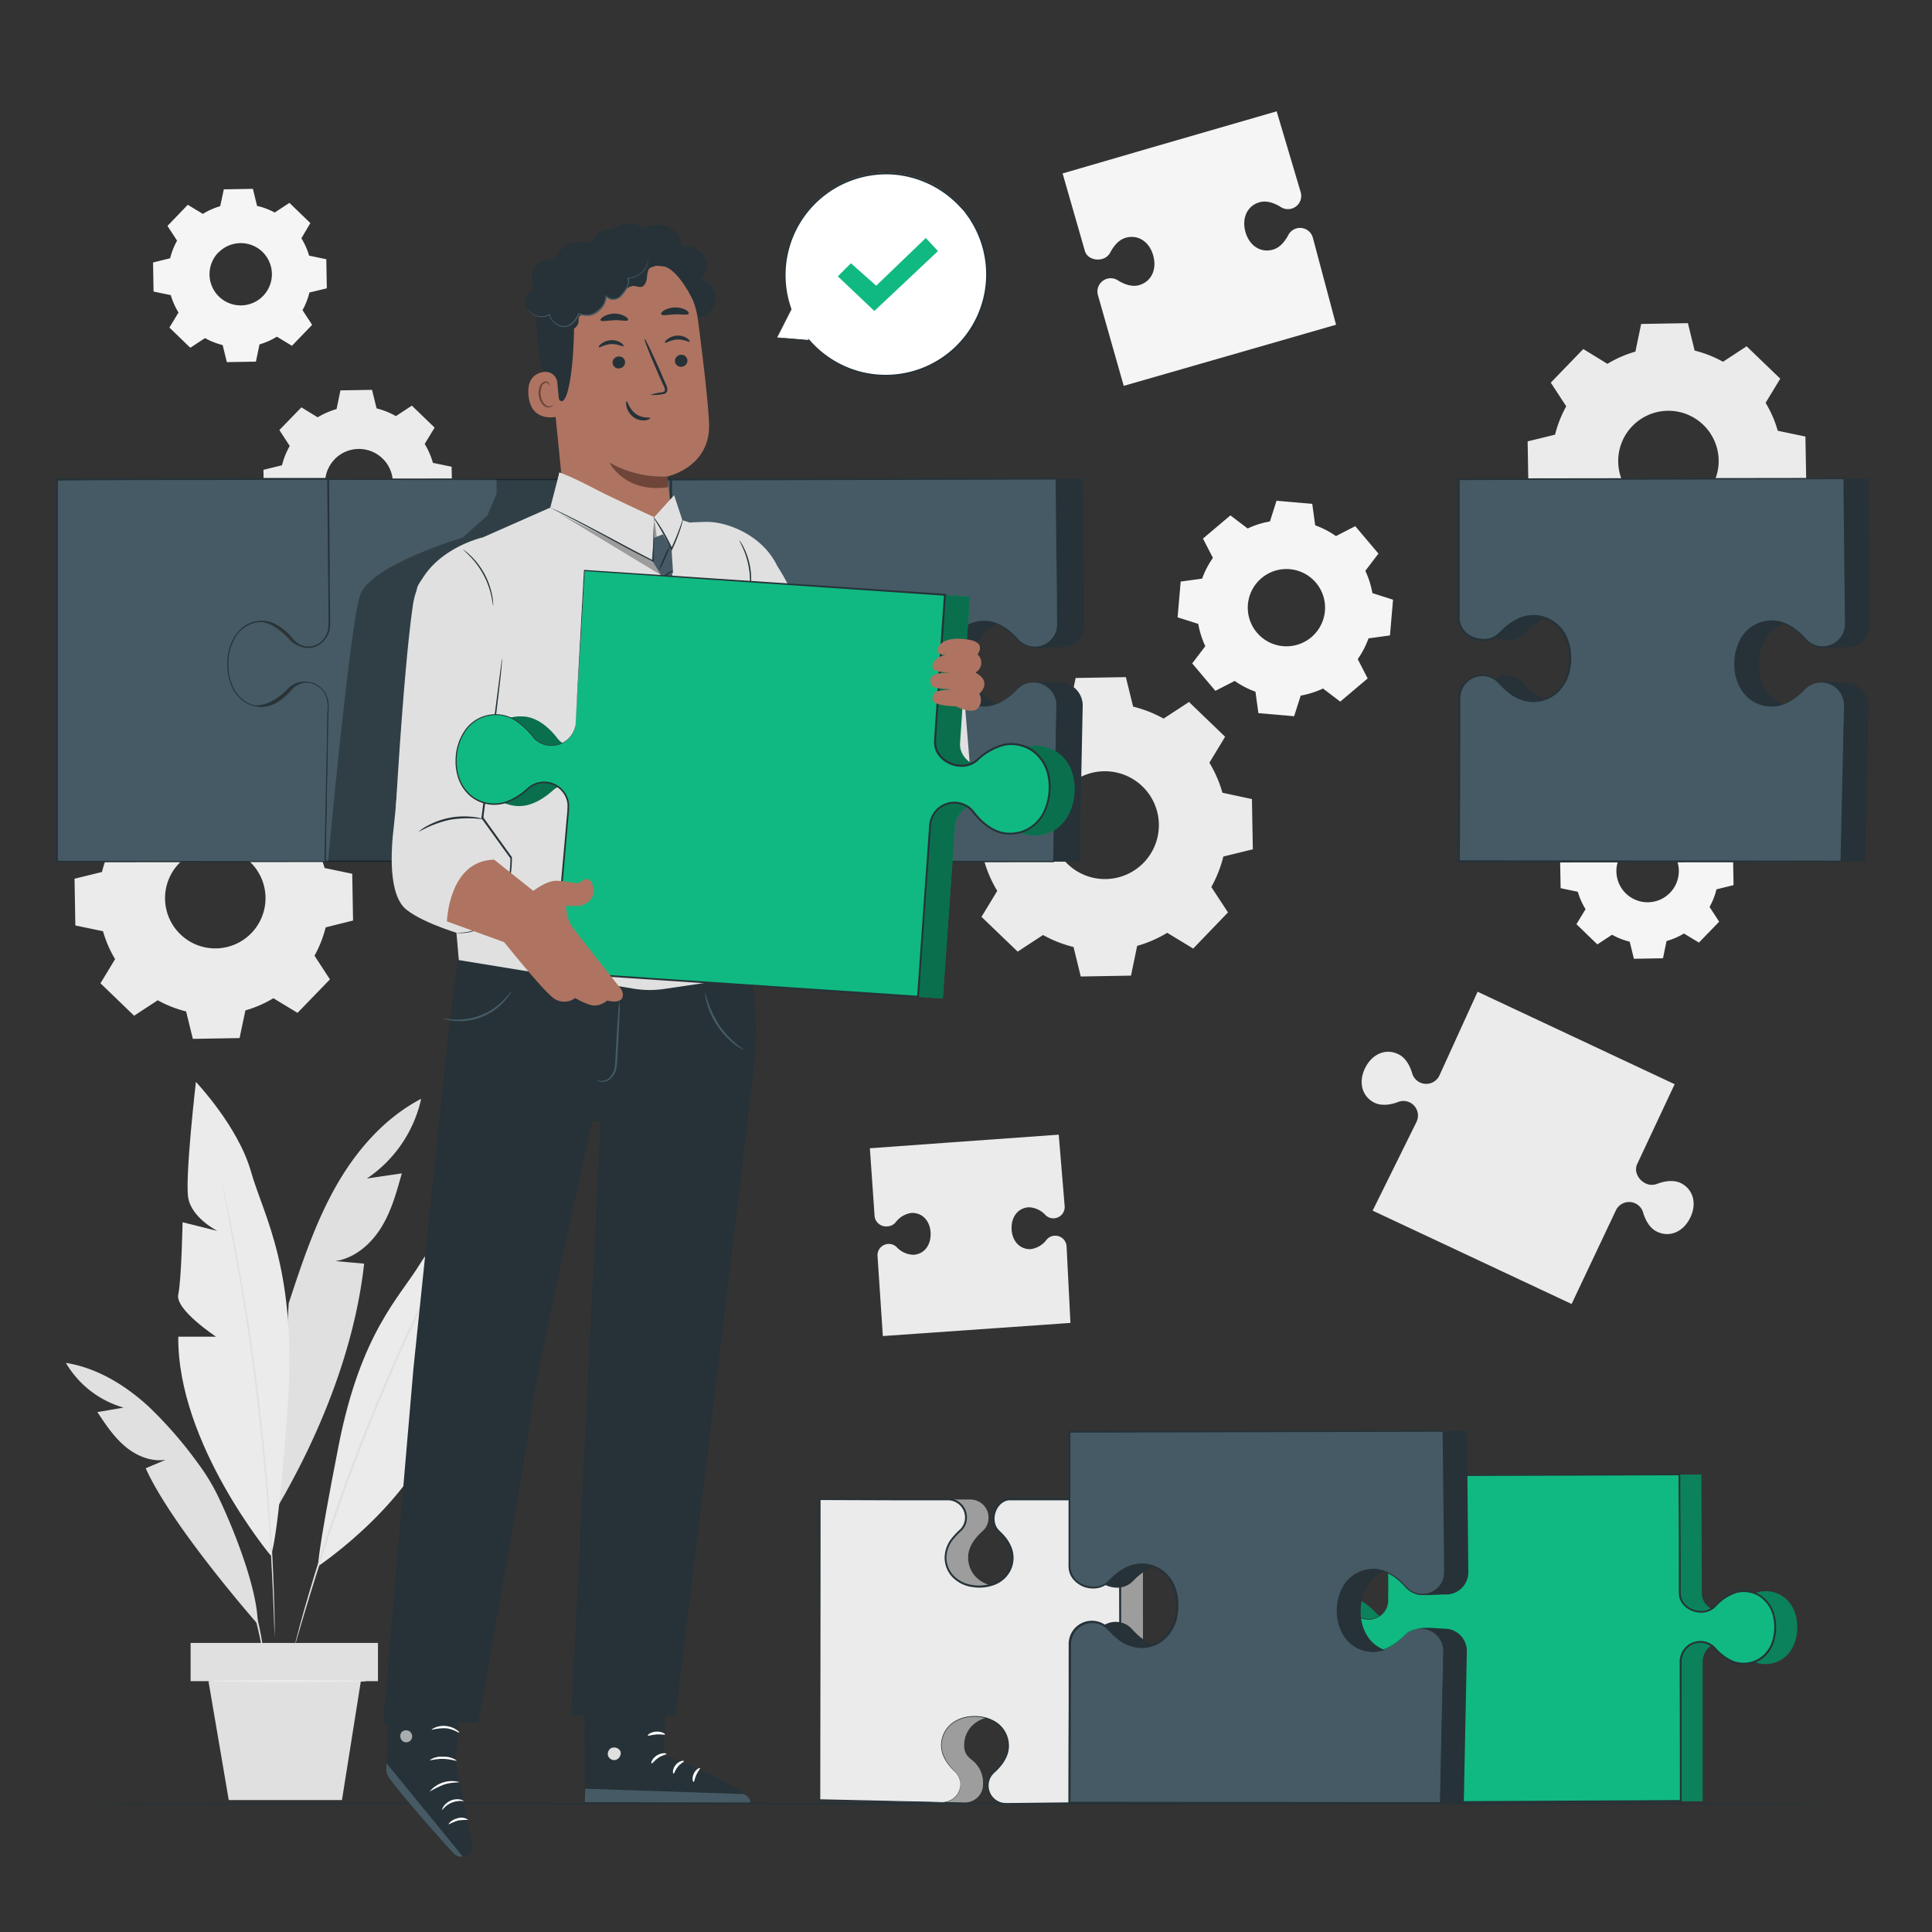 <svg xmlns="http://www.w3.org/2000/svg" viewBox="0 0 500 500"><rect x="0" y="0" width="500" height="500" fill="#333333" stroke="none"/><g id="freepik--background-complete--inject-4"><path d="M372.49,278.4a3.78,3.78,0,0,1-7-.56c-.46-1.58-1.48-4-3.58-5-3.24-1.6-6.79-.12-8.61,3.55s-.82,7.4,2.42,9c2.09,1,4.63.38,6.16-.22a3.77,3.77,0,0,1,4.7,5.2l-11.34,22.94,51.49,24.16,11.49-24.29a3.78,3.78,0,0,1,7,.56c.46,1.58,1.48,4,3.58,5,3.24,1.6,6.79.12,8.61-3.56s.82-7.39-2.42-9c-2.09-1-4.63-.38-6.16.21a3.71,3.71,0,0,1-3-.15c-1.86-.92-3-3.12-2.12-5l9.69-20.65-51-23.93Z" style="fill:#ebebeb"></path><path d="M297.45,38.35,275,44.89l5.75,20c.49,1.83,2.62,2.63,4.45,2.14a3.36,3.36,0,0,0,2.13-1.68c.7-1.33,2-3.29,4.1-3.84,3.18-.85,6.09,1.1,7.05,4.71s-.58,6.75-3.77,7.6c-2.05.54-4.2-.49-5.46-1.3a3.39,3.39,0,0,0-2.69-.39,3.43,3.43,0,0,0-2.43,4.2l6.69,23.53,33.12-9.53,19.44-5.6,2.39-.69-6-22.51a3.43,3.43,0,0,0-4.2-2.43,3.39,3.39,0,0,0-2.13,1.68c-.7,1.33-2,3.3-4.1,3.85-3.18.85-6.09-1.11-7.05-4.71s.58-6.75,3.77-7.6c2.05-.55,4.2.49,5.46,1.29a3.39,3.39,0,0,0,2.69.4,3.43,3.43,0,0,0,2.43-4.2l-6.24-21-32.92,9.53" style="fill:#f5f5f5"></path><path d="M245,295.73l-19.88,1.44,1.23,17.63a3,3,0,0,0,3.32,2.58,2.87,2.87,0,0,0,2.08-1,6.23,6.23,0,0,1,4.09-2.47c2.8-.14,4.87,2,5,5.18s-1.68,5.51-4.48,5.65a6.21,6.21,0,0,1-4.32-2,2.88,2.88,0,0,0-2.17-.81,2.92,2.92,0,0,0-2.77,3.06l1.38,20.78,29.27-2.05,17.16-1.2,2.12-.15-1-19.79a2.93,2.93,0,0,0-3.07-2.78,2.87,2.87,0,0,0-2.07,1,6.22,6.22,0,0,1-4.09,2.47c-2.8.14-4.87-2-5-5.18s1.68-5.51,4.48-5.65a6.17,6.17,0,0,1,4.32,2.05,2.84,2.84,0,0,0,2.17.8,2.92,2.92,0,0,0,2.77-3.06L274,293.65,245,295.73" style="fill:#ebebeb"></path><path d="M109,284.37c-9.58,5-16.94,13.52-22.22,22.93s-8.69,19.75-12.07,30l-3,52.89c11.15-19,20.11-41.28,22.53-63.16l-7.43-.66c5-.76,9.16-4.37,11.82-8.64s4-9.21,5.36-14.06L94.94,305A33.56,33.56,0,0,0,109,284.37Z" style="fill:#e0e0e0"></path><path d="M70.07,402.58s-24.21-29-23.93-56.64h9.78s-10.63-7-9.79-10.9,1.12-18.72,1.12-18.72l9,2.24s-6.71-3.36-7.55-8.66,2-29.9,2-29.9,10.9,11.45,14.25,23.19S77,328.62,74.43,364.38,70.07,402.58,70.07,402.58Z" style="fill:#ebebeb"></path><path d="M82.34,405.32s26.23-17.47,32.06-39.78l-7.86-2.14s10.07-3.29,10.25-6.62S120,341.49,120,341.49l-7.68-.16s6.13-1.23,8-5.32,5-24.46,5-24.46S114,318.37,108.7,327.08s-15.33,17.78-21.08,47.1S82.34,405.32,82.34,405.32Z" style="fill:#ebebeb"></path><path d="M57.22,305.26a1.31,1.31,0,0,1,.09.3c.06.23.13.52.22.89.18.82.44,2,.77,3.44s.73,3.32,1.16,5.46.93,4.55,1.42,7.24c1,5.37,2.14,11.8,3.27,18.94s2.18,15,3.15,23.33,1.69,16.22,2.25,23.43.93,13.73,1.15,19.19c.13,2.74.19,5.21.26,7.38s.11,4.05.12,5.58,0,2.68,0,3.52c0,.38,0,.68,0,.92s0,.31,0,.31a1.61,1.61,0,0,1,0-.31l0-.92c0-.84-.08-2-.13-3.52s-.11-3.4-.21-5.57-.18-4.64-.34-7.37c-.26-5.46-.7-12-1.25-19.17s-1.35-15.12-2.3-23.41-2-16.16-3.11-23.31S61.52,328,60.52,322.66c-.47-2.7-1-5.12-1.35-7.26s-.76-4-1.07-5.47-.51-2.63-.68-3.45c-.06-.38-.12-.68-.16-.91A1.77,1.77,0,0,1,57.22,305.26Z" style="fill:#e0e0e0"></path><path d="M66.71,420.33s-22.16-25.14-29-40.34l5.2-2.21c-3.77.62-7.62-1-10.54-3.46s-5.06-5.69-7.17-8.87L32,364.29a25.37,25.37,0,0,1-14.95-11.58C25.13,354,32.43,358.48,38.45,364a106.85,106.85,0,0,1,13,15,51.36,51.36,0,0,1,5,8.28C60.18,395,66.72,411.1,66.71,420.33Z" style="fill:#e0e0e0"></path><path d="M114.75,326.18a1.42,1.42,0,0,1-.1.26l-.34.73L113,330c-1.19,2.42-2.86,5.93-4.9,10.29C104,349,98.64,361.12,93.34,374.8S83.84,401.11,81,410.29c-1.43,4.59-2.55,8.32-3.3,10.9-.37,1.26-.67,2.26-.88,3l-.24.77c-.06.17-.1.26-.1.26a.78.78,0,0,1,0-.27c.06-.21.12-.47.2-.78.19-.73.45-1.73.79-3,.69-2.6,1.75-6.35,3.14-11,2.76-9.22,6.92-21.86,12.21-35.56s10.73-25.85,14.89-34.53c2.08-4.34,3.81-7.83,5.05-10.22.6-1.17,1.08-2.09,1.43-2.75l.38-.71A1,1,0,0,1,114.75,326.18Z" style="fill:#e0e0e0"></path><path d="M68.59,431.1a1.33,1.33,0,0,1-.11-.46c-.06-.36-.14-.8-.23-1.33-.17-1.16-.46-2.83-.87-4.89s-1-4.48-1.7-7.16-1.67-5.56-2.79-8.55-2.36-5.78-3.56-8.27-2.4-4.69-3.46-6.5-1.93-3.26-2.57-4.24c-.28-.46-.52-.84-.72-1.15a2.73,2.73,0,0,1-.22-.42s.12.11.31.36l.8,1.09c.69,1,1.62,2.38,2.72,4.17s2.32,4,3.57,6.47,2.48,5.3,3.62,8.3,2,5.93,2.76,8.62,1.25,5.14,1.6,7.21.6,3.76.71,4.93l.13,1.35A1.67,1.67,0,0,1,68.59,431.1Z" style="fill:#e0e0e0"></path><rect x="49.33" y="425.19" width="48.49" height="9.89" style="fill:#e0e0e0"></rect><polygon points="53.95 435.08 59.2 465.85 88.5 465.85 93.39 435.08 53.95 435.08" style="fill:#e0e0e0"></polygon><path d="M94.85,435.08c0,.14-9.17.26-20.49.26s-20.48-.12-20.48-.26,9.17-.26,20.48-.26S94.85,434.94,94.85,435.08Z" style="fill:#ebebeb"></path><path d="M269,186.54a31.63,31.63,0,0,1,7.77-3.38l1.6-7.7,13-.22,1.88,7.63a32.21,32.21,0,0,1,7.89,3.1l6.57-4.3,9.35,9-4.07,6.72a32,32,0,0,1,3.38,7.77L324,206.8l.23,13-7.63,1.87a31.85,31.85,0,0,1-3.11,7.89l4.31,6.57-9,9.36-6.72-4.08a31.87,31.87,0,0,1-7.78,3.38l-1.6,7.7-13,.23-1.87-7.64a31.66,31.66,0,0,1-7.89-3.1l-6.57,4.3-9.36-9,4.08-6.72a31.42,31.42,0,0,1-3.38-7.77l-7.7-1.6-.23-13,7.64-1.87a31.82,31.82,0,0,1,3.1-7.89l-4.31-6.57,9-9.35,6.72,4.07Zm6.93,17.32a13.95,13.95,0,1,0,19.72-.35A14,14,0,0,0,275.88,203.86Z" style="fill:#ebebeb"></path><path d="M416,94.16A29.56,29.56,0,0,1,423.24,91l1.49-7.16,12.1-.21,1.74,7.1a30.06,30.06,0,0,1,7.34,2.89l6.11-4L460.73,98l-3.79,6.25a29.63,29.63,0,0,1,3.14,7.23l7.16,1.5.22,12.09-7.11,1.75a29.66,29.66,0,0,1-2.89,7.34l4,6.11-8.4,8.71-6.25-3.79a29.69,29.69,0,0,1-7.24,3.14l-1.49,7.16-12.1.21-1.74-7.1a29.75,29.75,0,0,1-7.34-2.89l-6.12,4-8.7-8.41,3.79-6.25a29.49,29.49,0,0,1-3.15-7.23l-7.16-1.49-.21-12.1,7.1-1.74a29.75,29.75,0,0,1,2.89-7.34l-4-6.12,8.41-8.7L416,94.16Zm6.45,16.11a13,13,0,1,0,18.36-.32A13,13,0,0,0,422.45,110.27Z" style="fill:#ebebeb"></path><path d="M39.93,207.28a29.46,29.46,0,0,1,7.23-3.14L48.65,197l12.1-.22,1.74,7.11a29,29,0,0,1,7.34,2.89l6.12-4,8.7,8.4-3.79,6.25A29.73,29.73,0,0,1,84,224.64l7.16,1.49.21,12.1L84.28,240a29.75,29.75,0,0,1-2.89,7.34l4,6.12L77,262.13l-6.25-3.79a30,30,0,0,1-7.24,3.15L62,268.65l-12.09.21-1.75-7.11a29.63,29.63,0,0,1-7.34-2.88l-6.11,4L26,254.47l3.79-6.25A29.53,29.53,0,0,1,26.66,241l-7.16-1.49-.21-12.1,7.1-1.74a29.66,29.66,0,0,1,2.89-7.34l-4-6.11,8.4-8.71,6.26,3.79Zm6.45,16.12a13,13,0,1,0,18.35-.32A13,13,0,0,0,46.38,223.4Z" style="fill:#ebebeb"></path><path d="M82.21,108a20,20,0,0,1,4.89-2.13l1-4.84,8.18-.14,1.18,4.8a19.91,19.91,0,0,1,5,2l4.13-2.71,5.89,5.69-2.57,4.22a19.85,19.85,0,0,1,2.13,4.9l4.84,1,.14,8.18-4.8,1.18a20,20,0,0,1-2,5l2.71,4.14-5.68,5.88L103,142.5a20.16,20.16,0,0,1-4.89,2.13l-1,4.84-8.18.14-1.18-4.8a20,20,0,0,1-5-1.95l-4.14,2.71-5.88-5.69,2.56-4.22a20.73,20.73,0,0,1-2.13-4.89l-4.84-1-.14-8.18,4.8-1.18a20.42,20.42,0,0,1,2-5L72.3,111.3,78,105.42,82.21,108Zm4.36,10.9A8.77,8.77,0,1,0,99,118.66,8.78,8.78,0,0,0,86.57,118.88Z" style="fill:#ebebeb"></path><path d="M52.49,55.36a18.43,18.43,0,0,1,4.5-2L57.92,49l7.53-.13,1.08,4.42A18.42,18.42,0,0,1,71.1,55l3.8-2.5,5.42,5.23L78,61.66a18.68,18.68,0,0,1,2,4.5l4.45.93.13,7.53L80.08,75.7a18.55,18.55,0,0,1-1.79,4.57l2.49,3.8-5.23,5.42-3.89-2.36a18.26,18.26,0,0,1-4.5,2l-.93,4.46-7.52.13-1.09-4.42a18.51,18.51,0,0,1-4.56-1.8L49.25,90l-5.41-5.23,2.36-3.89a18.29,18.29,0,0,1-2-4.5l-4.46-.93-.13-7.52,4.42-1.09a18.36,18.36,0,0,1,1.8-4.56l-2.49-3.81L48.6,53l3.89,2.35Zm4,10a8.07,8.07,0,1,0,11.41-.2A8.07,8.07,0,0,0,56.51,65.39Z" style="fill:#f5f5f5"></path><path d="M416.59,209.81a18.1,18.1,0,0,1,4.5-1.95l.92-4.46,7.53-.13,1.08,4.42a18.42,18.42,0,0,1,4.57,1.8L439,207l5.42,5.23-2.36,3.89a18.68,18.68,0,0,1,2,4.5l4.45.93.13,7.52-4.42,1.09a18,18,0,0,1-1.79,4.56l2.49,3.81-5.23,5.41-3.89-2.35a18.1,18.1,0,0,1-4.5,1.95l-.92,4.46-7.53.13-1.08-4.42a18.42,18.42,0,0,1-4.57-1.8l-3.81,2.5-5.41-5.23,2.36-3.89a18.29,18.29,0,0,1-2-4.5l-4.45-.93-.14-7.53,4.42-1.08a18.58,18.58,0,0,1,1.8-4.57l-2.49-3.8,5.23-5.42,3.89,2.36Zm4,10a8.08,8.08,0,1,0,11.42-.2A8.07,8.07,0,0,0,420.6,219.84Z" style="fill:#f5f5f5"></path><path d="M322.89,136.77a22.76,22.76,0,0,1,5.77-1.82l1.7-5.35,9.25.8.76,5.55a22.5,22.5,0,0,1,5.37,2.79l5-2.57,6,7.1-3.39,4.46a23.19,23.19,0,0,1,1.83,5.77l5.34,1.7-.8,9.25-5.55.76a22.68,22.68,0,0,1-2.79,5.37l2.57,5-7.1,6-4.46-3.39a23.19,23.19,0,0,1-5.77,1.83l-1.7,5.34-9.25-.8-.76-5.55a22.68,22.68,0,0,1-5.37-2.79l-5,2.57-6-7.1,3.39-4.46a22.76,22.76,0,0,1-1.82-5.77l-5.35-1.7.8-9.25,5.55-.76a22.68,22.68,0,0,1,2.79-5.37l-2.57-5,7.1-6,4.46,3.39Zm3.65,12.8a10,10,0,1,0,14,1.21A10,10,0,0,0,326.54,149.57Z" style="fill:#f5f5f5"></path></g><g id="freepik--Floor--inject-4"><path d="M482.6,466.75c0,.15-104.76.26-233.95.26s-234-.11-234-.26,104.74-.26,234-.26S482.6,466.61,482.6,466.75Z" style="fill:#263238"></path></g><g id="freepik--puzzle-pieces--inject-4"><path d="M254.4,461.85a7.58,7.58,0,0,0-1.9-5.46c-1.41-1.48-3-1.87-3-4.77.09-4.48,3.73-7.54,8.81-7.44s8.61,3.3,8.52,7.78c-.05,2.89-3.59,3.64-4.3,5.56a17.38,17.38,0,0,0-1,4.47,4.67,4.67,0,0,0,4.58,4.76l29.74-.28-.06-46.64L295.75,388H267.47c-2.58,0-4.42,2.43-4.47,5a4.62,4.62,0,0,0,1.39,3.43c1.48,1.41,3.54,3.91,3.49,6.8-.09,4.48-3.74,7.55-8.82,7.45s-8.6-3.31-8.52-7.79c.06-2.89,2.22-5.31,3.75-6.66a4.59,4.59,0,0,0,1.53-3.37,4.67,4.67,0,0,0-4.58-4.76l-33.3-.11v77.83l31.7.64A4.67,4.67,0,0,0,254.4,461.85Z" style="fill:#e0e0e0"></path><g style="opacity:0.3"><path d="M254.4,461.85a7.58,7.58,0,0,0-1.9-5.46c-1.41-1.48-3-1.87-3-4.77.09-4.48,3.73-7.54,8.81-7.44s8.61,3.3,8.52,7.78c-.05,2.89-3.59,3.64-4.3,5.56a17.38,17.38,0,0,0-1,4.47,4.67,4.67,0,0,0,4.58,4.76l29.74-.28-.06-46.64L295.75,388H267.47c-2.58,0-4.42,2.43-4.47,5a4.62,4.62,0,0,0,1.39,3.43c1.48,1.41,3.54,3.91,3.49,6.8-.09,4.48-3.74,7.55-8.82,7.45s-8.6-3.31-8.52-7.79c.06-2.89,2.22-5.31,3.75-6.66a4.59,4.59,0,0,0,1.53-3.37,4.67,4.67,0,0,0-4.58-4.76l-33.3-.11v77.83l31.7.64A4.67,4.67,0,0,0,254.4,461.85Z"></path></g><path d="M248.53,461.85a4.59,4.59,0,0,0-1.4-3.42c-1.47-1.41-3.54-3.91-3.48-6.81.09-4.48,3.73-7.54,8.81-7.44s8.61,3.3,8.52,7.78c-.05,2.89-2.22,5.31-3.74,6.66a4.67,4.67,0,0,0,3,8.13l29.74-.28L290,419.83,289.88,388H261.6c-2.58,0-4.42,2.43-4.47,5a4.59,4.59,0,0,0,1.4,3.43c1.47,1.41,3.54,3.91,3.48,6.8-.09,4.48-3.74,7.55-8.82,7.45s-8.6-3.31-8.52-7.79c.06-2.89,2.22-5.31,3.75-6.66a4.59,4.59,0,0,0,1.53-3.37,4.67,4.67,0,0,0-4.58-4.76l-33.3-.11v77.83l31.7.64A4.67,4.67,0,0,0,248.53,461.85Z" style="fill:#ebebeb"></path><path d="M248.53,461.85a3.28,3.28,0,0,1,0,.66,4.55,4.55,0,0,1-.69,1.84,4.77,4.77,0,0,1-2.53,1.93,5.52,5.52,0,0,1-2.06.21l-2.36,0-28.78-.51h-.15v-.15c0-19.7,0-46.57-.08-77.83v-.23h.24l20.16,0,10.51,0h2.67a4.93,4.93,0,0,1,4.7,5.87,4.81,4.81,0,0,1-1.33,2.51,17.36,17.36,0,0,0-1.89,1.95,7.79,7.79,0,0,0-2,4.87,6.84,6.84,0,0,0,1.93,4.88,8.34,8.34,0,0,0,4.83,2.35,10.58,10.58,0,0,0,5.46-.54,7.2,7.2,0,0,0,4-3.67,6.83,6.83,0,0,0,.12-5.41,10.28,10.28,0,0,0-1.43-2.43,14,14,0,0,0-.94-1.08c-.31-.35-.7-.66-1-1.09a4.83,4.83,0,0,1-1-2.41,5.84,5.84,0,0,1,.32-2.56,4.85,4.85,0,0,1,3.71-3.31c.89-.09,1.66,0,2.5-.05h26.7V388c0,28.91.08,55.55.11,78.51v.21H290l-18.73.16-8.66.07-2.08,0a5.12,5.12,0,0,1-2.08-.38,4.9,4.9,0,0,1-2.72-3,4.84,4.84,0,0,1,.42-3.89,5.44,5.44,0,0,1,1.27-1.46,14.37,14.37,0,0,0,1.26-1.33,9.58,9.58,0,0,0,1.78-3.06,6.63,6.63,0,0,0,.23-3.36,7,7,0,0,0-3.65-5,10.35,10.35,0,0,0-5.67-1.14,9,9,0,0,0-4.88,1.73,7,7,0,0,0-2.53,3.77,6.84,6.84,0,0,0,.07,3.92,10.21,10.21,0,0,0,1.57,2.92,20.06,20.06,0,0,0,1.76,2,4.59,4.59,0,0,1,1,1.67,5.16,5.16,0,0,1,.2,1.16,2.29,2.29,0,0,1,0,.39,5.59,5.59,0,0,0-.26-1.53,4.53,4.53,0,0,0-1-1.63,18.81,18.81,0,0,1-1.79-1.95,10,10,0,0,1-1.62-2.94,7,7,0,0,1-.1-4,7.11,7.11,0,0,1,2.58-3.89,9.19,9.19,0,0,1,5-1.8,10.45,10.45,0,0,1,5.81,1.15,7.31,7.31,0,0,1,3.81,5.17,7.12,7.12,0,0,1-.22,3.51,10,10,0,0,1-1.83,3.16,15.15,15.15,0,0,1-1.29,1.37,5.46,5.46,0,0,0-1.21,1.38,4.52,4.52,0,0,0,2.16,6.39c1.21.54,2.63.29,4,.33l8.65-.1,18.72-.19-.21.21c-.05-23-.12-49.6-.19-78.51l.26.26H270.75c-3.22,0-6.55,0-9.74,0-3.15.47-4.73,4.94-2.74,7.45a13.25,13.25,0,0,0,1,1c.34.36.66.73,1,1.12a10.75,10.75,0,0,1,1.5,2.56,7.36,7.36,0,0,1-.13,5.82,7.67,7.67,0,0,1-4.24,3.93,11.1,11.1,0,0,1-5.73.57,8.85,8.85,0,0,1-5.12-2.5,7.4,7.4,0,0,1-2.08-5.24,8.3,8.3,0,0,1,2.08-5.19,16.56,16.56,0,0,1,1.93-2,4.3,4.3,0,0,0,1.19-2.25,4.44,4.44,0,0,0-4.21-5.27h-2.66l-10.52,0-20.16-.07.24-.24c0,31.26-.06,58.13-.08,77.83l-.15-.15,28.78.65,2.35.06a5.48,5.48,0,0,0,2-.19,4.63,4.63,0,0,0,2.5-1.86,4.82,4.82,0,0,0,.72-1.79C248.52,462.08,248.52,461.85,248.53,461.85Z" style="fill:#263238"></path><path d="M364.91,414.1a5.07,5.07,0,0,1-5.15,5,5,5,0,0,1-3.66-1.65c-1.48-1.65-4.11-4-7.25-4-4.87-.07-8.33,3.78-8.41,9.29s3.26,9.47,8.13,9.54c3.14.05,5.84-2.21,7.36-3.82a5.08,5.08,0,0,1,8.71,3.62l-.54,34.42,76.53-.35,0-36.16a5.07,5.07,0,0,1,8.81-3.35c1.48,1.65,4.11,4,7.25,4,4.87.07,8.33-3.77,8.42-9.29s-3.26-9.47-8.13-9.54c-3.14-.05-5.85,2.21-7.37,3.82a5,5,0,0,1-3.72,1.53c-2.8,0-5.5-2-5.46-4.83l-.14-30.71-75.79.35Z" style="fill:#10B981"></path><g style="opacity:0.3"><path d="M364.91,414.1a5.07,5.07,0,0,1-5.15,5,5,5,0,0,1-3.66-1.65c-1.48-1.65-4.11-4-7.25-4-4.87-.07-8.33,3.78-8.41,9.29s3.26,9.47,8.13,9.54c3.14.05,5.84-2.21,7.36-3.82a5.08,5.08,0,0,1,8.71,3.62l-.54,34.42,76.53-.35,0-36.16a5.07,5.07,0,0,1,8.81-3.35c1.48,1.65,4.11,4,7.25,4,4.87.07,8.33-3.77,8.42-9.29s-3.26-9.47-8.13-9.54c-3.14-.05-5.85,2.21-7.37,3.82a5,5,0,0,1-3.72,1.53c-2.8,0-5.5-2-5.46-4.83l-.14-30.71-75.79.35Z"></path></g><path d="M359.26,414.1a5.08,5.08,0,0,1-5.15,5,5,5,0,0,1-3.66-1.65c-1.48-1.65-4.11-4-7.25-4-4.87-.07-8.33,3.78-8.42,9.29s3.27,9.47,8.13,9.54c3.14.05,5.85-2.21,7.37-3.82A5.08,5.08,0,0,1,359,432l-.54,34.42,76.53-.35,0-36.16a5.07,5.07,0,0,1,8.81-3.35c1.48,1.65,4.11,4,7.25,4,4.87.07,8.33-3.77,8.42-9.29s-3.27-9.47-8.13-9.54c-3.14-.05-5.85,2.21-7.37,3.82a5,5,0,0,1-3.72,1.53c-2.8,0-5.5-2-5.46-4.83l-.14-30.71-75.79.35Z" style="fill:#10B981"></path><path d="M359.26,414.1s0-.18,0-.54,0-.9-.05-1.6c0-1.43-.06-3.52-.12-6.25-.09-5.49-.23-13.52-.4-23.74v-.14h.14l75.79-.43h.23v.22c0,7.61.08,15.55.12,23.78,0,2.06,0,4.13,0,6.23a8.2,8.2,0,0,0,.08,1.51,4,4,0,0,0,.55,1.38,5.2,5.2,0,0,0,2.31,1.9,5.9,5.9,0,0,0,3,.46,4.69,4.69,0,0,0,2.71-1.31,13.1,13.1,0,0,1,5.45-3.68,7.81,7.81,0,0,1,1.67-.31,8.42,8.42,0,0,1,4.89,1.25,8.91,8.91,0,0,1,3.74,5.58,12.71,12.71,0,0,1-.38,6.83,8.4,8.4,0,0,1-4.66,5,8.66,8.66,0,0,1-3.49.61,8,8,0,0,1-3.42-1,13.18,13.18,0,0,1-2.86-2.1c-.43-.4-.84-.87-1.22-1.26a4.77,4.77,0,0,0-4.65-1.15,4.88,4.88,0,0,0-2.66,1.93,5.16,5.16,0,0,0-.83,3.23v3.57c0,10.88,0,21.57,0,32v.26H435l-76.53.31h-.23v-.23q.19-11.68.37-22.35.09-5.33.17-10.37a20.27,20.27,0,0,0,0-2.47,4.73,4.73,0,0,0-.89-2.17,4.89,4.89,0,0,0-6.17-1.49A6.18,6.18,0,0,0,350,429a13.63,13.63,0,0,1-3.71,2.63,7.91,7.91,0,0,1-8.22-.94,9.54,9.54,0,0,1-3.36-7,11.16,11.16,0,0,1,1.73-6.91,7.91,7.91,0,0,1,10.85-2.21,17.53,17.53,0,0,1,3.68,3.21,5,5,0,0,0,6.58,0,5,5,0,0,0,1.35-1.85,5.49,5.49,0,0,0,.41-1.84s0,.16,0,.48a5.13,5.13,0,0,1-.34,1.39,5,5,0,0,1-1.34,1.9,5.12,5.12,0,0,1-6.76.06,18,18,0,0,0-3.67-3.17A7.7,7.7,0,0,0,336.6,417,10.89,10.89,0,0,0,335,423.7a9.22,9.22,0,0,0,3.26,6.76,7.58,7.58,0,0,0,7.89.88,13,13,0,0,0,3.6-2.58,6.51,6.51,0,0,1,1.83-1.48,5.15,5.15,0,0,1,2.34-.57,5.27,5.27,0,0,1,5.26,4.5,21.43,21.43,0,0,1,0,2.53q-.07,5-.15,10.37-.17,10.65-.34,22.35l-.22-.22,76.53-.38-.25.25c0-10.41,0-21.1-.05-32v-3.56a5.71,5.71,0,0,1,.92-3.53,5.34,5.34,0,0,1,6.57-1.88,5.12,5.12,0,0,1,1.53,1c.43.45.79.86,1.21,1.26a12.81,12.81,0,0,0,2.75,2,7.47,7.47,0,0,0,3.2.92,8.09,8.09,0,0,0,3.27-.57,7.88,7.88,0,0,0,4.37-4.74,12,12,0,0,0,.37-6.53,8.32,8.32,0,0,0-3.52-5.27,7.46,7.46,0,0,0-3-1.1,7,7,0,0,0-3.15.21,12.61,12.61,0,0,0-5.24,3.55,5.19,5.19,0,0,1-3,1.45,6.36,6.36,0,0,1-3.26-.5,5.65,5.65,0,0,1-2.52-2.09,4.58,4.58,0,0,1-.62-1.54,9,9,0,0,1-.09-1.62q0-3.14,0-6.22c0-8.23-.06-16.17-.09-23.77l.22.22-75.79.25L359,382c.11,10.23.2,18.26.27,23.75,0,2.73,0,4.82,0,6.25v1.6C359.27,413.92,359.26,414.1,359.26,414.1Z" style="fill:#263238"></path><path d="M373.93,421.5c-1.58,0-6.58-.72-7.68.43-1.74,1.81-1.36,5.66-4.93,5.59-5.53-.11-9.31-4.6-9.18-10.87s4.07-10.61,9.6-10.5c3.56.06,2.49,5.54,4.85,6.41,1.4.51,5.93.06,7.52.09A5.75,5.75,0,0,0,380,407l-.35-36.68-57.52.08-39.3.1v34.87c-.06,3.18,3,5.46,6.18,5.52a5.68,5.68,0,0,0,4.22-1.72c1.74-1.82,4.83-4.37,8.39-4.3,5.53.11,9.31,4.61,9.19,10.87s-4.08,10.61-9.6,10.51c-3.57-.07-6.55-2.74-8.22-4.62a5.67,5.67,0,0,0-4.15-1.89,5.75,5.75,0,0,0-5.87,5.64l-.14,41.07h96l.79-39.09A5.76,5.76,0,0,0,373.93,421.5Z" style="fill:#263238"></path><path d="M367.87,421.5a5.68,5.68,0,0,0-4.22,1.73c-1.74,1.81-4.82,4.36-8.39,4.29-5.53-.11-9.3-4.6-9.18-10.87s4.07-10.61,9.6-10.5c3.57.06,6.55,2.73,8.21,4.61a5.68,5.68,0,0,0,4.16,1.89,5.75,5.75,0,0,0,5.87-5.64l-.35-36.68-57.52.08-39.3.1v34.87c-.06,3.18,3,5.46,6.18,5.52a5.72,5.72,0,0,0,4.23-1.72c1.74-1.82,4.82-4.37,8.38-4.3,5.53.11,9.31,4.61,9.19,10.87s-4.07,10.61-9.6,10.51c-3.57-.07-6.55-2.74-8.22-4.62a5.66,5.66,0,0,0-4.15-1.89,5.75,5.75,0,0,0-5.87,5.64l-.14,41.07h96l.79-39.09A5.76,5.76,0,0,0,367.87,421.5Z" style="fill:#455a64"></path><path d="M367.87,421.5a4.22,4.22,0,0,1,.82.06,5.52,5.52,0,0,1,2.26.85,5.84,5.84,0,0,1,2.37,3.12,6.92,6.92,0,0,1,.26,2.53c0,.91,0,1.88-.05,2.91-.15,8.23-.37,20.26-.65,35.49v.15h-.15l-96,.08h-.23v-.23q0-12.06.07-24.87c0-4.26,0-8.59,0-13,0-1.1,0-2.2,0-3.3a6,6,0,0,1,1.06-3.24,6,6,0,0,1,6.1-2.49,5.89,5.89,0,0,1,3.07,1.62,21.27,21.27,0,0,0,2.41,2.34,9.63,9.63,0,0,0,6,2.43,8.52,8.52,0,0,0,6.06-2.4,10.31,10.31,0,0,0,2.92-6,13.5,13.5,0,0,0,.1-3.42,10.92,10.92,0,0,0-.78-3.34,8.91,8.91,0,0,0-4.54-4.92,8.51,8.51,0,0,0-6.73-.15,12.57,12.57,0,0,0-3,1.78c-.46.36-.91.75-1.34,1.15a16.12,16.12,0,0,1-1.33,1.25,5.9,5.9,0,0,1-2.95,1.17,7.24,7.24,0,0,1-3.13-.39A6.88,6.88,0,0,1,278,409a5.22,5.22,0,0,1-1.4-2.82,11.8,11.8,0,0,1-.06-1.55V394.1q0-12,0-23.59v-.25h.25l96.82-.14h.21v.21c.07,8.06.14,15.77.2,23.09,0,3.65.06,7.22.09,10.67q0,1.31,0,2.58a6.31,6.31,0,0,1-.48,2.54A5.94,5.94,0,0,1,365.2,412a6.92,6.92,0,0,1-1.79-1.56,18.49,18.49,0,0,0-1.64-1.56,11.8,11.8,0,0,0-3.78-2.21,8.43,8.43,0,0,0-4.16-.27,8.7,8.7,0,0,0-6.18,4.51,12.75,12.75,0,0,0-1.41,7,11.16,11.16,0,0,0,2.14,6,8.73,8.73,0,0,0,9.51,3,12.29,12.29,0,0,0,3.6-1.95,22.68,22.68,0,0,0,2.42-2.17,5.58,5.58,0,0,1,2.06-1.16,5,5,0,0,1,1.42-.25,2.89,2.89,0,0,1,.48,0l-.48,0a5.94,5.94,0,0,0-1.4.28,5.57,5.57,0,0,0-2,1.17,23.48,23.48,0,0,1-2.4,2.21,12.5,12.5,0,0,1-3.63,2,8.67,8.67,0,0,1-4.94.12,8.81,8.81,0,0,1-4.79-3.17A11.32,11.32,0,0,1,346,418a12.94,12.94,0,0,1,1.41-7.16,9,9,0,0,1,6.36-4.67,8.56,8.56,0,0,1,4.31.27,12.09,12.09,0,0,1,3.89,2.25,18,18,0,0,1,1.68,1.59,6.42,6.42,0,0,0,1.72,1.49,5.61,5.61,0,0,0,7.93-2.68c.67-1.5.36-3.26.41-5,0-3.45-.08-7-.11-10.67-.08-7.32-.16-15-.25-23.09l.22.21-96.82.23.26-.26v34.14a11.89,11.89,0,0,0,.06,1.48,5.4,5.4,0,0,0,3.7,4.11,6.82,6.82,0,0,0,2.9.37,5.51,5.51,0,0,0,2.69-1.07,16,16,0,0,0,1.28-1.22c.44-.41.9-.81,1.38-1.18a12.72,12.72,0,0,1,3.14-1.85,9,9,0,0,1,7.13.16,9.42,9.42,0,0,1,4.82,5.2,11.92,11.92,0,0,1,.81,3.48,14.06,14.06,0,0,1-.11,3.55,10.79,10.79,0,0,1-3.07,6.28,9.06,9.06,0,0,1-6.42,2.55A10.15,10.15,0,0,1,289,424a20.39,20.39,0,0,1-2.45-2.37,5.35,5.35,0,0,0-2.8-1.48,5.51,5.51,0,0,0-6.57,5.24c0,1.1,0,2.2,0,3.29q0,6.57-.05,13,0,12.79-.09,24.86l-.24-.24,96,.09-.15.15c.33-15.23.6-27.26.79-35.5,0-1,0-2,.07-2.9a6.88,6.88,0,0,0-.24-2.49,5.72,5.72,0,0,0-4.52-4C368.15,421.51,367.87,421.52,367.87,421.5Z" style="fill:#263238"></path></g><g id="freepik--Puzzle--inject-4"><path d="M274.38,176.63c-1.63,0-6.79-.74-7.92.44-1.79,1.87-1.4,5.84-5.08,5.77-5.7-.11-9.59-4.75-9.46-11.21s4.19-10.94,9.89-10.83c3.68.08,2.57,5.72,5,6.61,1.44.53,6.11.07,7.75.1a5.93,5.93,0,0,0,6.05-5.82l-.36-37.8L221,124l-40.51.11V160c-.06,3.28,3.09,5.62,6.37,5.69a5.87,5.87,0,0,0,4.35-1.78c1.79-1.88,5-4.5,8.65-4.43,5.7.11,9.59,4.75,9.46,11.21s-4.19,10.93-9.89,10.82c-3.68-.07-6.75-2.82-8.47-4.76a5.93,5.93,0,0,0-10.33,3.87L180.46,223h98.92l.82-40.29A5.94,5.94,0,0,0,274.38,176.63Z" style="fill:#263238"></path><path d="M267.58,176.63a5.87,5.87,0,0,0-4.35,1.78c-1.79,1.87-5,4.5-8.65,4.43-5.69-.11-9.59-4.75-9.46-11.21s4.2-10.94,9.89-10.83c3.68.08,6.75,2.83,8.47,4.77a5.86,5.86,0,0,0,4.28,1.94,5.93,5.93,0,0,0,6.05-5.82l-.36-37.8-59.28.08-40.51.11V160c-.06,3.28,3.09,5.62,6.37,5.69a5.89,5.89,0,0,0,4.36-1.78c1.79-1.88,5-4.5,8.64-4.43,5.7.11,9.59,4.75,9.47,11.21s-4.2,10.93-9.9,10.82c-3.68-.07-6.75-2.82-8.47-4.76a5.93,5.93,0,0,0-10.33,3.87L173.66,223h98.93l.81-40.29A5.94,5.94,0,0,0,267.58,176.63Z" style="fill:#455a64"></path><path d="M267.58,176.63a4.53,4.53,0,0,1,.85.06,5.7,5.7,0,0,1,2.32.89,5.93,5.93,0,0,1,2.44,3.21,6.91,6.91,0,0,1,.27,2.61c0,.93,0,1.93,0,3-.16,8.49-.38,20.89-.67,36.58v.15h-.15l-98.93.09h-.23V223q0-12.42.07-25.63,0-6.59,0-13.36c0-1.13,0-2.26,0-3.4a6.38,6.38,0,0,1,1.09-3.34,6.25,6.25,0,0,1,6.29-2.56,6.16,6.16,0,0,1,3.16,1.67,20.88,20.88,0,0,0,2.48,2.41,10,10,0,0,0,6.23,2.51,8.86,8.86,0,0,0,6.26-2.47,10.73,10.73,0,0,0,3-6.19,14.37,14.37,0,0,0,.1-3.53,11.58,11.58,0,0,0-.8-3.44,9.14,9.14,0,0,0-4.7-5.07,8.74,8.74,0,0,0-6.93-.16,13.37,13.37,0,0,0-3.11,1.83c-.48.38-.94.78-1.38,1.19a17.18,17.18,0,0,1-1.37,1.3,6.22,6.22,0,0,1-3,1.2,7.53,7.53,0,0,1-3.23-.41,7.08,7.08,0,0,1-2.72-1.75,5.36,5.36,0,0,1-1.44-2.91,12.49,12.49,0,0,1-.06-1.6V148.38q0-12.34,0-24.3v-.26h.25l99.79-.14h.21v.21q.12,12.46.21,23.79.06,5.67.1,11c0,.89,0,1.78,0,2.66a6.3,6.3,0,0,1-.48,2.61,6.14,6.14,0,0,1-8.68,2.92,7,7,0,0,1-1.84-1.61,17.16,17.16,0,0,0-1.7-1.61,11.94,11.94,0,0,0-3.9-2.27,8.6,8.6,0,0,0-4.29-.29,9,9,0,0,0-6.37,4.66,13.13,13.13,0,0,0-1.45,7.22,11.45,11.45,0,0,0,2.21,6.23,8.8,8.8,0,0,0,4.81,3.21,8.63,8.63,0,0,0,5-.09,12.61,12.61,0,0,0,3.7-2,24.32,24.32,0,0,0,2.5-2.24,5.65,5.65,0,0,1,2.12-1.2,5.75,5.75,0,0,1,1.46-.26,3.15,3.15,0,0,1,.5,0s-.17,0-.5,0a6,6,0,0,0-1.44.29,5.63,5.63,0,0,0-2.08,1.21,23,23,0,0,1-2.48,2.27,12.83,12.83,0,0,1-3.73,2,8.79,8.79,0,0,1-5.1.12,9,9,0,0,1-4.93-3.26A11.63,11.63,0,0,1,245,173a13.35,13.35,0,0,1,1.46-7.37,9.26,9.26,0,0,1,6.55-4.82,9,9,0,0,1,4.44.28,12.65,12.65,0,0,1,4,2.32,19,19,0,0,1,1.73,1.64,6.66,6.66,0,0,0,1.77,1.54,5.78,5.78,0,0,0,8.18-2.77c.7-1.54.37-3.36.42-5.13q0-5.34-.11-11-.12-11.33-.25-23.8l.21.21-99.79.23.26-.25v35.18a10.94,10.94,0,0,0,.06,1.53A5.58,5.58,0,0,0,177.8,165a6.92,6.92,0,0,0,3,.38,5.67,5.67,0,0,0,2.78-1.1c.46-.34.85-.82,1.32-1.25s.93-.84,1.42-1.23a13.78,13.78,0,0,1,3.23-1.9,9.29,9.29,0,0,1,7.35.16,9.72,9.72,0,0,1,5,5.36,12.29,12.29,0,0,1,.84,3.58,14.93,14.93,0,0,1-.11,3.66,11.3,11.3,0,0,1-3.16,6.48,9.36,9.36,0,0,1-6.62,2.61,10.43,10.43,0,0,1-6.55-2.63,20.92,20.92,0,0,1-2.53-2.44,5.54,5.54,0,0,0-2.89-1.53,5.68,5.68,0,0,0-6.77,5.41c0,1.14,0,2.27,0,3.39q0,6.77,0,13.37,0,13.18-.09,25.62l-.24-.23,98.93.08-.16.15c.35-15.7.63-28.1.82-36.58,0-1.06.05-2.06.07-3a6.91,6.91,0,0,0-.25-2.57,5.84,5.84,0,0,0-2.37-3.17,5.72,5.72,0,0,0-2.28-.91C267.87,176.64,267.58,176.65,267.58,176.63Z" style="fill:#263238"></path><path d="M477.71,176.63c-1.63,0-6.78-.74-7.91.44-1.8,1.87-1.41,5.84-5.09,5.77-5.69-.11-9.59-4.75-9.46-11.21s4.2-10.94,9.89-10.83c3.68.08,2.57,5.72,5,6.61,1.43.53,6.11.07,7.74.1a5.93,5.93,0,0,0,6.05-5.82l-.36-37.8L424.3,124l-40.51.11V160c-.06,3.28,3.09,5.62,6.37,5.69a5.89,5.89,0,0,0,4.36-1.78c1.79-1.88,5-4.5,8.64-4.43,5.7.11,9.59,4.75,9.47,11.21s-4.2,10.93-9.9,10.82c-3.67-.07-6.75-2.82-8.47-4.76a5.93,5.93,0,0,0-10.33,3.87L383.79,223h98.93l.81-40.29A5.94,5.94,0,0,0,477.71,176.63Z" style="fill:#263238"></path><path d="M471.47,176.63a5.85,5.85,0,0,0-4.35,1.78c-1.8,1.87-5,4.5-8.65,4.43-5.7-.11-9.59-4.75-9.47-11.21s4.2-10.94,9.9-10.83c3.68.08,6.75,2.83,8.47,4.77a5.84,5.84,0,0,0,4.28,1.94,5.93,5.93,0,0,0,6.05-5.82l-.36-37.8-59.28.08-40.51.11V160c-.07,3.28,3.09,5.62,6.37,5.69a5.87,5.87,0,0,0,4.35-1.78c1.79-1.88,5-4.5,8.65-4.43,5.7.11,9.59,4.75,9.46,11.21s-4.2,10.93-9.89,10.82c-3.68-.07-6.75-2.82-8.47-4.76a5.93,5.93,0,0,0-10.33,3.87L377.55,223h98.92l.82-40.29A6,6,0,0,0,471.47,176.63Z" style="fill:#455a64"></path><path d="M471.47,176.63a4.42,4.42,0,0,1,.84.06,5.65,5.65,0,0,1,2.32.89,5.89,5.89,0,0,1,2.45,3.21,7.34,7.34,0,0,1,.27,2.61c0,.93,0,1.93-.05,3-.16,8.49-.39,20.89-.68,36.58v.15h-.15l-98.92.09h-.24V223q0-12.42.08-25.63,0-6.59,0-13.36c0-1.13,0-2.26,0-3.4a6.18,6.18,0,0,1,7.37-5.9,6.12,6.12,0,0,1,3.16,1.67,21.67,21.67,0,0,0,2.48,2.41,10,10,0,0,0,6.24,2.51,8.82,8.82,0,0,0,6.25-2.47,10.67,10.67,0,0,0,3-6.19,14.37,14.37,0,0,0,.11-3.53,11.59,11.59,0,0,0-.81-3.44,9.12,9.12,0,0,0-4.69-5.07,8.77,8.77,0,0,0-6.94-.16,13.31,13.31,0,0,0-3.1,1.83c-.48.38-.94.78-1.38,1.19s-.84.9-1.37,1.3a6.25,6.25,0,0,1-3,1.2,7.48,7.48,0,0,1-3.22-.41,7.08,7.08,0,0,1-2.72-1.75,5.36,5.36,0,0,1-1.44-2.91,10.9,10.9,0,0,1-.06-1.6V123.82h.26l99.79-.14h.21v.21q.1,12.46.21,23.79,0,5.67.09,11l0,2.66a6.31,6.31,0,0,1-.49,2.61,6.13,6.13,0,0,1-8.67,2.92,6.82,6.82,0,0,1-1.84-1.61,18.34,18.34,0,0,0-1.7-1.61,12.14,12.14,0,0,0-3.9-2.27,8.6,8.6,0,0,0-4.29-.29,9,9,0,0,0-6.37,4.66,13.13,13.13,0,0,0-1.45,7.22,11.45,11.45,0,0,0,2.21,6.23,8.78,8.78,0,0,0,4.8,3.21,8.63,8.63,0,0,0,5-.09,12.67,12.67,0,0,0,3.71-2,23.12,23.12,0,0,0,2.49-2.24,5.81,5.81,0,0,1,3.59-1.46,3.15,3.15,0,0,1,.5,0s-.17,0-.5,0a6,6,0,0,0-1.45.29,5.68,5.68,0,0,0-2.07,1.21,24,24,0,0,1-2.48,2.27,12.89,12.89,0,0,1-3.74,2,8.75,8.75,0,0,1-5.09.12,8.93,8.93,0,0,1-4.93-3.26,11.72,11.72,0,0,1-2.29-6.34,13.52,13.52,0,0,1,1.46-7.37,9.29,9.29,0,0,1,6.56-4.82,9,9,0,0,1,4.44.28,12.61,12.61,0,0,1,4,2.32,16.71,16.71,0,0,1,1.73,1.64,6.82,6.82,0,0,0,1.77,1.54,5.85,5.85,0,0,0,4.64.48,5.77,5.77,0,0,0,3.54-3.25c.7-1.54.38-3.36.43-5.13q-.06-5.34-.12-11-.12-11.33-.24-23.8l.21.21-99.79.23.25-.25q0,11.94,0,24.31v10.87a11,11,0,0,0,.05,1.53,5.59,5.59,0,0,0,3.83,4.24,6.88,6.88,0,0,0,3,.38,5.6,5.6,0,0,0,2.78-1.1,16.93,16.93,0,0,0,1.33-1.25,18.69,18.69,0,0,1,1.42-1.23,13.78,13.78,0,0,1,3.23-1.9,9.27,9.27,0,0,1,7.34.16,9.69,9.69,0,0,1,5,5.36,12,12,0,0,1,.84,3.58,14.45,14.45,0,0,1-.11,3.66,11.18,11.18,0,0,1-3.16,6.48,9.35,9.35,0,0,1-6.61,2.61,10.44,10.44,0,0,1-6.56-2.63,21.58,21.58,0,0,1-2.52-2.44,5.58,5.58,0,0,0-2.89-1.53,5.7,5.7,0,0,0-6.78,5.41c0,1.14,0,2.27,0,3.39q0,6.77-.05,13.37,0,13.18-.1,25.62l-.23-.23,98.92.08-.15.15c.35-15.7.62-28.1.81-36.58,0-1.06.05-2.06.07-3a7.13,7.13,0,0,0-.24-2.57,5.89,5.89,0,0,0-2.37-3.17,5.75,5.75,0,0,0-2.29-.91C471.76,176.64,471.47,176.65,471.47,176.63Z" style="fill:#263238"></path><path d="M85.27,161.6a5.93,5.93,0,0,1-6,5.82,5.83,5.83,0,0,1-4.28-1.95c-1.72-1.94-4.79-4.69-8.47-4.76-5.69-.11-9.77,4.37-9.89,10.83s3.76,11.09,9.46,11.2c3.68.08,6.86-2.55,8.65-4.42A5.83,5.83,0,0,1,79,176.54a5.93,5.93,0,0,1,5.82,6.05l-.81,40.29h89.58l.14-42.33a5.93,5.93,0,0,1,6-5.82,5.83,5.83,0,0,1,4.28,2c1.72,1.94,4.79,4.69,8.47,4.76,5.69.11,9.77-4.37,9.89-10.83s-3.77-11.09-9.46-11.2c-3.68-.08-6.86,2.55-8.65,4.42a5.83,5.83,0,0,1-4.35,1.78c-3.28-.06-6.44-2.41-6.37-5.69V124H84.91Z" style="fill:#455a64"></path><path d="M85.27,161.6s0-.21,0-.63,0-1.06,0-1.88c0-1.66-.06-4.12-.1-7.31C85,145.36,84.92,136,84.78,124v-.14h.14l88.72-.09h.22V124q0,13.36,0,27.83v7.29a9.55,9.55,0,0,0,.09,1.79,4.62,4.62,0,0,0,.64,1.62,6.09,6.09,0,0,0,2.71,2.25,6.86,6.86,0,0,0,3.52.56,5.5,5.5,0,0,0,3.21-1.53,15.26,15.26,0,0,1,6.37-4.26,9.18,9.18,0,0,1,2-.36,10.91,10.91,0,0,1,2,.1,9.25,9.25,0,0,1,3.71,1.39,10.37,10.37,0,0,1,4.33,6.52,14.83,14.83,0,0,1-.48,8,9.82,9.82,0,0,1-5.46,5.85,10,10,0,0,1-4.06.69,9.26,9.26,0,0,1-4-1.16,15.75,15.75,0,0,1-3.32-2.47c-.5-.47-1-1-1.42-1.48a5.6,5.6,0,0,0-1.62-1.1,5.69,5.69,0,0,0-7,2,6.05,6.05,0,0,0-1,3.8c0,1.39,0,2.79,0,4.18,0,12.74-.08,25.26-.13,37.44v.26h-.25l-89.58,0h-.23v-.23q.29-13.68.55-26.16.13-6.22.26-12.13a23.3,23.3,0,0,0,0-2.9,5.49,5.49,0,0,0-1-2.56,5.72,5.72,0,0,0-4.68-2.4,5.66,5.66,0,0,0-2.57.61,5.49,5.49,0,0,0-1.1.72c-.33.28-.63.62-1,.94a15.68,15.68,0,0,1-4.34,3.06,9.27,9.27,0,0,1-9.6-1.14,10.12,10.12,0,0,1-2.85-3.77,12.64,12.64,0,0,1-1-4.42,13,13,0,0,1,2-8.07,9.23,9.23,0,0,1,12.69-2.53,20.59,20.59,0,0,1,4.29,3.78,5.9,5.9,0,0,0,7.72,0,5.76,5.76,0,0,0,1.58-2.17,6.42,6.42,0,0,0,.49-2.15s0,.19,0,.56a6.1,6.1,0,0,1-.4,1.62A6,6,0,0,1,83.27,166a6,6,0,0,1-7.9,0,20.74,20.74,0,0,0-4.28-3.73,9,9,0,0,0-12.37,2.51,12.78,12.78,0,0,0-2,7.9,10.85,10.85,0,0,0,3.79,8,9,9,0,0,0,9.26,1.08,15.42,15.42,0,0,0,4.24-3c.32-.3.61-.64,1-.95a5.77,5.77,0,0,1,1.17-.77,6,6,0,0,1,2.73-.65A6.11,6.11,0,0,1,85,181.63a26.47,26.47,0,0,1,0,3q-.12,5.91-.24,12.14-.24,12.47-.51,26.16l-.22-.23,89.58,0-.26.26c0-12.19.08-24.7.12-37.45,0-1.39,0-2.78,0-4.17a6.64,6.64,0,0,1,1.09-4.09,6.2,6.2,0,0,1,7.65-2.16,5.9,5.9,0,0,1,1.77,1.2c.5.52.92,1,1.42,1.47a14.57,14.57,0,0,0,3.21,2.39,8.83,8.83,0,0,0,3.76,1.1,9.52,9.52,0,0,0,3.85-.65,9.29,9.29,0,0,0,5.17-5.55,14.24,14.24,0,0,0,.46-7.68,9.85,9.85,0,0,0-4.11-6.21,8.85,8.85,0,0,0-3.51-1.31,10.66,10.66,0,0,0-1.87-.1,8.69,8.69,0,0,0-1.83.34,14.66,14.66,0,0,0-6.17,4.14,6.07,6.07,0,0,1-3.49,1.66,7.42,7.42,0,0,1-3.79-.59,6.52,6.52,0,0,1-2.92-2.45,5.25,5.25,0,0,1-.71-1.79,10.06,10.06,0,0,1-.1-1.88q0-3.67,0-7.29,0-14.44,0-27.83l.23.23-88.72-.09.14-.14c.09,12,.16,21.38.2,27.8,0,3.19,0,5.65,0,7.31V161C85.28,161.39,85.27,161.6,85.27,161.6Z" style="fill:#263238"></path><path d="M79.5,176.63a5.14,5.14,0,0,0-4,1.78c-1.64,1.87-4.54,4.5-7.9,4.43-5.21-.11-8.77-4.75-8.66-11.21S62.8,160.69,68,160.8c3.36.08,6.17,2.83,7.74,4.77a5.17,5.17,0,0,0,3.91,1.94,5.68,5.68,0,0,0,5.54-5.82l-.33-37.8-54.2.08-16,.11V223h69.4l.75-40.29A5.73,5.73,0,0,0,79.5,176.63Z" style="fill:#455a64"></path><path d="M79.5,176.63h.22a3,3,0,0,1,.64.07,5.06,5.06,0,0,1,2.28,1,6.08,6.08,0,0,1,2.11,3.48,11.24,11.24,0,0,1,.13,2.63c0,.94,0,1.94,0,3-.14,8.48-.34,20.78-.59,36.12v.16h-.17l-69.4.07h-.24V223c0-23.92,0-50.41,0-78.24V123.82h.26c12.64-.11,24.91-.12,36.65-.13l33.55,0h.22v.23c.06,7.9.12,15.49.18,22.71,0,3.62,0,7.14.08,10.56,0,1.72.06,3.39,0,5.08A6.27,6.27,0,0,1,83,166.58a5.27,5.27,0,0,1-6.76-.23c-.6-.54-1-1.18-1.54-1.71a13.62,13.62,0,0,0-3.41-2.73,7.1,7.1,0,0,0-4-.92,8,8,0,0,0-6.41,4A13.36,13.36,0,0,0,59.1,172a13.11,13.11,0,0,0,1.48,6.3,8.38,8.38,0,0,0,4.12,3.84,7.55,7.55,0,0,0,4.85.37,10.34,10.34,0,0,0,3.64-1.94,18.15,18.15,0,0,0,2.38-2.28,5.35,5.35,0,0,1,2-1.34,5,5,0,0,1,1.43-.3,3.15,3.15,0,0,1,.5,0,5.66,5.66,0,0,0-1.91.37,5.35,5.35,0,0,0-1.94,1.35,18.77,18.77,0,0,1-2.37,2.32,10.49,10.49,0,0,1-3.68,2,7.79,7.79,0,0,1-5-.34,8.59,8.59,0,0,1-4.25-3.92A13.29,13.29,0,0,1,58.83,172a13.67,13.67,0,0,1,1.78-7.11,9.05,9.05,0,0,1,2.72-2.9,7.68,7.68,0,0,1,3.93-1.31,7.36,7.36,0,0,1,4.2.94A13.8,13.8,0,0,1,75,164.4c.54.54,1,1.2,1.52,1.68a5.17,5.17,0,0,0,2,1.07,4.88,4.88,0,0,0,4.33-.87A5.83,5.83,0,0,0,85,162.2c.06-1.62,0-3.34,0-5,0-3.42-.07-6.94-.11-10.56q-.1-10.83-.21-22.71l.23.23-33.55.07c-11.74,0-24,0-36.65.15l.26-.26v20.65c0,27.83,0,54.32,0,78.24l-.24-.24,69.4.07-.17.17c.32-15.33.58-27.64.75-36.12,0-1.06,0-2.06.07-3a11,11,0,0,0-.11-2.6,5.93,5.93,0,0,0-2-3.43,5.28,5.28,0,0,0-2.23-1.08C79.79,176.64,79.5,176.65,79.5,176.63Z" style="fill:#263238"></path><path d="M84.89,223s5.64-61.2,8.31-69,26.57-14.9,26.57-14.9l6.36-5.71,2.38-5.62V124H147l2.34,99Z" style="opacity:0.3"></path></g><g id="freepik--speech-bubble--inject-4"><path d="M201.12,87.36,204.71,80a26.27,26.27,0,1,1,4.77,8.1v0Z" style="fill:#fff"></path><path d="M201.12,87.36l.57,0,1.61.13,6.2.52-.11.16h0l-.37-.75.56.63a26.33,26.33,0,0,0,10.49,7.29A26,26,0,0,0,251.73,58l-.82-1.37L250,55.37l-.46-.64-.53-.59L247.92,53a26.28,26.28,0,0,0-16.07-7.76,26.08,26.08,0,0,0-27,34.8v0l0,0-2.72,5.38-.71,1.4-.26.49s.06-.15.21-.46.37-.8.65-1.4L204.61,80v.09a26.09,26.09,0,0,1-1.39-12.82,26.45,26.45,0,0,1,28.67-22.55A26.87,26.87,0,0,1,248.3,52.6l1.07,1.2.53.6.48.66,1,1.3.84,1.4a26.41,26.41,0,0,1-14.53,38.32,26.18,26.18,0,0,1-28.25-7.87l.18-.12v0l.08.18-.19,0-6.26-.67-1.58-.17Z" style="fill:#263238"></path><polygon points="216.83 71.52 220.22 68.13 226.76 73.94 239.6 61.59 242.75 64.98 226.28 80.48 216.83 71.52" style="fill:#10B981"></polygon></g><g id="freepik--Character--inject-4"><path d="M172.61,432.08l-.84,22.05s22.13,8.25,22.38,12.34l-42.81-.09-.11-34.4Z" style="fill:#263238"></path><path d="M158.54,452.25a1.74,1.74,0,0,0-1.21,2,1.68,1.68,0,0,0,2,1.22,1.85,1.85,0,0,0,1.28-2.12,1.75,1.75,0,0,0-2.19-1" style="fill:#e0e0e0"></path><path d="M151.34,466.38l.12-3.46,41,1.38s1.9.83,1.69,2.17Z" style="fill:#455a64"></path><path d="M172.47,453.91c0,.21-1.05.3-2.08,1s-1.58,1.55-1.78,1.47.13-1.29,1.39-2.08S172.51,453.72,172.47,453.91Z" style="fill:#fff"></path><path d="M177,455.78c.05.2-.85.55-1.57,1.44s-.91,1.81-1.12,1.8-.34-1.19.56-2.27S177,455.58,177,455.78Z" style="fill:#fff"></path><path d="M179.49,461.16c-.19,0-.48-1,.06-2.15s1.52-1.59,1.61-1.42-.52.78-.95,1.73S179.7,461.14,179.49,461.16Z" style="fill:#fff"></path><path d="M172.1,448.87c-.09.19-1-.1-2.23,0s-2.1.45-2.21.27.78-.92,2.17-1S172.2,448.7,172.1,448.87Z" style="fill:#fff"></path><path d="M120.21,429.08l-2.32,26.59,4.23,21.57a2.73,2.73,0,0,1-2.34,3.24h0a2.73,2.73,0,0,1-2.35-.86c-3.81-4.16-17.77-19.53-17.49-21.47.32-2.24.58-28.21.58-28.21Z" style="fill:#263238"></path><path d="M119.78,480.48l-19.73-24.13-.07,1.13a4.17,4.17,0,0,0,.8,2.73c1.57,2.09,6,7.79,16.57,19.4a2.72,2.72,0,0,0,2.43.87Z" style="fill:#455a64"></path><g style="opacity:0.6"><path d="M106.07,448.11a1.65,1.65,0,0,1,.31,2.19,1.6,1.6,0,0,1-2.16.33,1.75,1.75,0,0,1-.32-2.32,1.65,1.65,0,0,1,2.29-.09" style="fill:#fff"></path></g><path d="M114.44,468.45a5.91,5.91,0,0,1,5.57-2.31c0-.07-.29-.3-.91-.43a4.29,4.29,0,0,0-2.42.27,4.36,4.36,0,0,0-1.89,1.52C114.44,468,114.38,468.42,114.44,468.45Z" style="fill:#fff"></path><path d="M116.11,472.14a21.94,21.94,0,0,1,2.43-1,23.75,23.75,0,0,1,2.63-.17,3.07,3.07,0,0,0-2.76-.4C116.81,470.93,116,472.06,116.11,472.14Z" style="fill:#fff"></path><path d="M111.2,463.65a27.09,27.09,0,0,1,3.65-1.79c2.13-.7,4-.49,4-.67a7.47,7.47,0,0,0-7.66,2.46Z" style="fill:#fff"></path><path d="M111.23,455.51c.06.16,1.57-.36,3.49-.31s3.41.61,3.48.45a5.33,5.33,0,0,0-3.47-1A5.22,5.22,0,0,0,111.23,455.51Z" style="fill:#fff"></path><path d="M111.71,447.68a13.61,13.61,0,0,1,3.63-.41c2,.18,3.37,1.26,3.48,1.11s-.23-.4-.82-.8a5.92,5.92,0,0,0-2.6-.89,5.7,5.7,0,0,0-2.73.37C112,447.33,111.68,447.62,111.71,447.68Z" style="fill:#fff"></path><path d="M115.39,445.78a2.33,2.33,0,0,0,.1-1,7,7,0,0,0-.63-2.69,3.11,3.11,0,0,0-1.24-1.56,1.08,1.08,0,0,0-1.25.16,1.78,1.78,0,0,0-.5,1.18,3.86,3.86,0,0,0,3.15,3.78,4.48,4.48,0,0,0,4.55-2.06,1.57,1.57,0,0,0,.16-1.28,1.07,1.07,0,0,0-1.09-.64,3.86,3.86,0,0,0-1.82.79,7.88,7.88,0,0,0-1.95,2,2.45,2.45,0,0,0-.47.89,12.82,12.82,0,0,1,2.65-2.5,3.69,3.69,0,0,1,1.6-.66.59.59,0,0,1,.6.35,1.08,1.08,0,0,1-.16.84,4,4,0,0,1-4,1.74,3.37,3.37,0,0,1-2.72-3.18,1.32,1.32,0,0,1,.31-.83.61.61,0,0,1,.69-.11,2.81,2.81,0,0,1,1.07,1.31A10.41,10.41,0,0,1,115.39,445.78Z" style="fill:#fff"></path><path d="M193.23,246.22a94.67,94.67,0,0,1,2.07,27.88c-.45,5.92-20.45,169.81-20.45,169.81h-27l7.59-154-2.21.47s-14.73,65.7-15.94,76.34c-1.08,9.56-13.5,79-13.5,79L99.12,446,107,354.12,116.17,266l3.45-25.66Z" style="fill:#263238"></path><path d="M154.47,279.42s.05.08.17.19a1.84,1.84,0,0,0,.66.31,3.11,3.11,0,0,0,2.56-.61,5.07,5.07,0,0,0,1.75-3.48c.19-1.47.22-3.05.33-4.72.18-3.33.32-6.35.39-8.54a22,22,0,0,0,0-3.54,23.55,23.55,0,0,0-.37,3.52c-.17,2.18-.36,5.2-.54,8.53-.11,1.66-.13,3.27-.29,4.68a4.84,4.84,0,0,1-1.5,3.26,3,3,0,0,1-2.29.7A4,4,0,0,1,154.47,279.42Z" style="fill:#455a64"></path><path d="M114.76,263.58a2.21,2.21,0,0,0,.76.27,12.92,12.92,0,0,0,2.15.36,15.49,15.49,0,0,0,13-5.22,12.79,12.79,0,0,0,1.31-1.75,2.37,2.37,0,0,0,.36-.72c-.08,0-.68.92-1.94,2.22a17.08,17.08,0,0,1-5.8,3.92,16.88,16.88,0,0,1-6.89,1.18C115.88,263.77,114.78,263.49,114.76,263.58Z" style="fill:#455a64"></path><path d="M182.48,256.72a8.64,8.64,0,0,0,.41,2.71,20,20,0,0,0,2.71,6,20.25,20.25,0,0,0,4.52,4.84,9.1,9.1,0,0,0,2.33,1.43c.13-.14-3.6-2.27-6.41-6.56A28.92,28.92,0,0,1,182.48,256.72Z" style="fill:#455a64"></path><path d="M179.89,82.08a5,5,0,0,0,1.62-9.8,5.18,5.18,0,0,0-5-8.5,6.21,6.21,0,0,0-9.61-4.61,7,7,0,0,0-8.59.26,5,5,0,0,0-3.95,8.64" style="fill:#263238"></path><path d="M157.52,64.4l1.1-.05a21.15,21.15,0,0,1,22,18.39c1.33,10.17,2.67,21.42,2.88,26.9.42,11.35-10.84,13.68-10.84,13.68l1.64,13.58-27.57.51-4.89-49.3C140.27,76.39,145.76,65.68,157.52,64.4Z" style="fill:#ae7461"></path><path d="M172.79,123.3a27.61,27.61,0,0,1-15.08-3.61s3.9,8,15.17,6.4Z" style="fill:#6f4439"></path><path d="M177.9,93.2a1.61,1.61,0,0,1-1.48,1.71,1.54,1.54,0,0,1-1.74-1.37,1.63,1.63,0,0,1,1.48-1.72A1.55,1.55,0,0,1,177.9,93.2Z" style="fill:#263238"></path><path d="M178.49,88.41c-.19.22-1.46-.63-3.21-.54s-3,1-3.17.83.09-.49.62-.92a4.48,4.48,0,0,1,2.53-.92,4.3,4.3,0,0,1,2.57.69C178.38,87.94,178.58,88.31,178.49,88.41Z" style="fill:#263238"></path><path d="M161.77,93.64a1.62,1.62,0,0,1-1.48,1.71A1.56,1.56,0,0,1,158.54,94,1.63,1.63,0,0,1,160,92.26,1.56,1.56,0,0,1,161.77,93.64Z" style="fill:#263238"></path><path d="M161.37,89.58c-.19.23-1.46-.62-3.2-.53s-3,1-3.18.82.09-.48.63-.91a4.42,4.42,0,0,1,2.52-.92,4.23,4.23,0,0,1,2.57.69C161.26,89.11,161.47,89.49,161.37,89.58Z" style="fill:#263238"></path><path d="M168.34,102.2a11.46,11.46,0,0,1,2.81-.65c.44-.07.86-.18.92-.49a2.34,2.34,0,0,0-.37-1.3c-.47-1.06-1-2.17-1.48-3.33-2.07-4.73-3.59-8.63-3.4-8.72s2,3.69,4.09,8.43l1.43,3.34a2.58,2.58,0,0,1,.32,1.74,1.11,1.11,0,0,1-.7.69,2.87,2.87,0,0,1-.75.14A11.58,11.58,0,0,1,168.34,102.2Z" style="fill:#263238"></path><path d="M162.55,82.8c-.21.46-1.72,0-3.57.08s-3.37.42-3.56,0c-.09-.22.22-.63.87-1a5.6,5.6,0,0,1,2.73-.72,5.36,5.36,0,0,1,2.7.69C162.35,82.18,162.64,82.59,162.55,82.8Z" style="fill:#263238"></path><path d="M178.22,81.22c-.35.41-1.81.07-3.54.14s-3.18.42-3.54,0c-.16-.2.05-.61.67-1a6,6,0,0,1,5.71-.14C178.15,80.62,178.37,81,178.22,81.22Z" style="fill:#263238"></path><path d="M179.3,77.59s-3.34-7-6.85-8.44c-4.25-1.8-5.8,2.84-9.81,1.93s-8.06-2.64-11.95.62c-4.25,3.56-2.06,5.8-2.09,10.85-.09,20.46-3.53,26.41-5.07,16.86-.17-1-3.13-1.74-3.78-6.17-.85-5.74-1.42-12.73-.34-16.89.92-3.51,2.76-6,6.16-8.79,5.36-4.43,13-4.9,18.23-4.63S179.33,68.67,179.3,77.59Z" style="fill:#263238"></path><path d="M144.24,99.06a3.08,3.08,0,0,0-3.47-2.8c-2.11.31-4.4,1.62-4,6,.63,7.74,8.27,5.51,8.27,5.28S144.53,102.3,144.24,99.06Z" style="fill:#ae7461"></path><path d="M143.07,104.76s-.12.1-.34.23a1.36,1.36,0,0,1-1,.1c-.84-.23-1.64-1.47-1.79-2.87a4.5,4.5,0,0,1,.22-2,1.58,1.58,0,0,1,.93-1.12.7.7,0,0,1,.83.31c.12.21.08.36.12.37s.16-.14.07-.45a.84.84,0,0,0-.34-.46,1,1,0,0,0-.77-.14,1.91,1.91,0,0,0-1.31,1.32,4.73,4.73,0,0,0-.29,2.19c.18,1.56,1.1,3,2.24,3.18a1.45,1.45,0,0,0,1.22-.3C143.07,105,143.1,104.77,143.07,104.76Z" style="fill:#6f4439"></path><path d="M143.64,84A7.42,7.42,0,0,0,147,85.38a2.53,2.53,0,0,0,2.72-1.92c.07-.54-.1-1.16.24-1.59s1.19-.41,1.84-.37c2.27.13,4.78-2.49,5.24-4.71a2,2,0,0,0,2.73.42,7.09,7.09,0,0,0,1.79-1.75,3.19,3.19,0,0,1,2.6-1.47,7.21,7.21,0,0,0,1.7.29c1-.14,1.45-1.36,1.56-2.38s.16-2.2,1-2.79,1.82-.31,2.76-.22,2.15-.18,2.34-1.11a1.87,1.87,0,0,0-.41-1.39,5,5,0,0,0-6-1.61,6.81,6.81,0,0,0-12.57-.7,6.92,6.92,0,0,0-10.92,3.07,5,5,0,0,0-5.28,7.56,4.78,4.78,0,0,0-2.43,3.92c.05,1.61,1.7,3.13,3.22,2.63A2.78,2.78,0,0,0,144,83.79" style="fill:#263238"></path><path d="M167.77,67s0,0,0,.15,0,.23,0,.41a4.83,4.83,0,0,1-.49,1.53A5.5,5.5,0,0,1,165.63,71a5.16,5.16,0,0,1-3.13,1.07l.12-.18a2.77,2.77,0,0,1-.05,2.15,7.72,7.72,0,0,1-1.23,2,5.82,5.82,0,0,1-.82.93,2.68,2.68,0,0,1-1.21.52,2.83,2.83,0,0,1-2.54-.77l.29-.1a5.82,5.82,0,0,1-2.27,4.15,4.24,4.24,0,0,1-2.5,1,7.57,7.57,0,0,1-2.54-.43l.2-.1a6.21,6.21,0,0,1-1.71,2.49,3.29,3.29,0,0,1-2.67.87,4.27,4.27,0,0,1-3.45-3.18l.18.07a4,4,0,0,1-2.65.53,4.37,4.37,0,0,1-1.9-.74,3.84,3.84,0,0,1-.91-.91,1.49,1.49,0,0,1-.22-.39,4.71,4.71,0,0,0,1.2,1.19,4.29,4.29,0,0,0,1.85.66,3.84,3.84,0,0,0,2.5-.54l.14-.09,0,.16a4,4,0,0,0,3.26,3,3,3,0,0,0,2.42-.82,5.78,5.78,0,0,0,1.61-2.36l.06-.14.15,0a7.59,7.59,0,0,0,2.42.41,3.94,3.94,0,0,0,2.31-.9,5.47,5.47,0,0,0,2.15-3.91l0-.36.25.27a2.57,2.57,0,0,0,2.25.68,2.5,2.5,0,0,0,1.07-.45,5.52,5.52,0,0,0,.77-.88A7.36,7.36,0,0,0,162.31,74a2.52,2.52,0,0,0,.07-1.94l-.07-.18h.2a5,5,0,0,0,3-1,5.58,5.58,0,0,0,1.62-1.82A5.75,5.75,0,0,0,167.77,67Z" style="fill:#455a64"></path><path d="M168.26,108.18c-.06-.29-1.95.21-3.71-1.06s-2.09-3.32-2.36-3.27c-.12,0-.25.55-.05,1.4A4.85,4.85,0,0,0,164,108a4.23,4.23,0,0,0,3.08.77C167.89,108.64,168.3,108.31,168.26,108.18Z" style="fill:#263238"></path><path d="M249.14,175.36,220.06,198s-3.86-17-14.15-42.33a52.7,52.7,0,0,0-4.77-9.21c-.12-.25-.24-.49-.35-.69-3.85-7.2-11.95-10.38-17-10.69-.76-.05-2.66,0-5.32.15l-1.88-.61-2.15-6.4-5.14,5.67-24.53-11.6-2.36,9.07L125,139.06h0s-16.07,3.6-18.12,17.43c-2.36,15.91-4.42,52.34-4.42,52.34l19.91-10.2-4.8,36.42,1.17,13.42,45.7,7.47a25.35,25.35,0,0,0,7.43,0l22.51-3.32,2.72-6.41-2.54-40.63v-2.63c2.79,7.19,9.28,22.09,15.89,24.57C216.83,229.92,251,198,251,198Z" style="fill:#e0e0e0"></path><path d="M144.79,122.29s2.74.8,9.79,4.56c6.9,3.68,14.74,7,14.74,7L168.73,145l-26.12-13.11" style="fill:#e0e0e0"></path><polyline points="174.46 128.22 169.32 133.89 172.07 145.77 176.65 135.04" style="fill:#e0e0e0"></polyline><g style="opacity:0.3"><path d="M169.42,135.12c.23.17,1.65,13.71,1.65,13.71L144.9,133l23.83,12Z"></path></g><path d="M169.24,185.64c-.39-10.35,1.24-36.77,1.24-36.77l3.41-.55a385.07,385.07,0,0,1,8.76,57.14c1,12.74,1,27.49,1,27.49l-6.86,14.71L169.18,233S169.72,198.22,169.24,185.64Z" style="fill:#455a64"></path><path d="M119.84,142.23c0,.05.71.63,1.77,1.73a21.26,21.26,0,0,1,5.55,10.32c.33,1.48.4,2.43.46,2.42a2.06,2.06,0,0,0,0-.67,12.19,12.19,0,0,0-.22-1.81,19.43,19.43,0,0,0-2-5.66,19.22,19.22,0,0,0-3.64-4.79,13,13,0,0,0-1.38-1.18A2.28,2.28,0,0,0,119.84,142.23Z" style="fill:#263238"></path><polygon points="169.24 139.19 171.58 138.28 173.79 142.08 174.19 148.32 171.07 148.83 168.73 144.97 169.24 139.19" style="fill:#455a64"></polygon><path d="M194.52,157.76c-.1,0-.18,13.52-.18,30.18s.08,30.19.18,30.19.18-13.51.18-30.19S194.62,157.76,194.52,157.76Z" style="fill:#263238"></path><path d="M169.08,133.8c-.05,0,.5.87,1.33,2.26s1.92,3.33,3,5.56c.09.18.17.37.25.54l.16.35.17-.35a44.46,44.46,0,0,0,2.18-5.53c.23-.72.39-1.31.49-1.72a2.48,2.48,0,0,0,.12-.64c-.05,0-.33.86-.84,2.28a59,59,0,0,1-2.28,5.45H174l-.25-.54a45.58,45.58,0,0,0-3.08-5.55c-.45-.68-.83-1.22-1.1-1.58S169.1,133.78,169.08,133.8Z" style="fill:#263238"></path><path d="M142.43,131.36a1.62,1.62,0,0,0,.36.22l1.06.55,3.9,2c3.29,1.71,7.8,4.15,12.79,6.82,3,1.62,5.92,3.12,8.43,4.37l.23.12v-.26c0-3.25.06-6,.08-8V135a4.56,4.56,0,0,0,0-.8,4.23,4.23,0,0,0-.06.8c0,.56-.05,1.31-.09,2.24-.05,2-.12,4.72-.21,8l.24-.14c-2.5-1.28-5.37-2.79-8.41-4.41-5-2.67-9.52-5.07-12.84-6.73-1.66-.83-3-1.48-4-1.92l-1.09-.49A1.74,1.74,0,0,0,142.43,131.36Z" style="fill:#263238"></path><path d="M191.36,139.9c-.05,0,.36.73.89,1.91a21.05,21.05,0,0,1,1.81,9.85c-.07,1.3-.21,2.09-.15,2.1s.08-.19.16-.54a12,12,0,0,0,.25-1.54,18.44,18.44,0,0,0-1.84-10,12.05,12.05,0,0,0-.77-1.35C191.51,140.05,191.38,139.88,191.36,139.9Z" style="fill:#263238"></path><path d="M171.64,149.23c.06.09.65-.19,1.33-.62s1.18-.85,1.13-.93-.65.19-1.33.62S171.59,149.15,171.64,149.23Z" style="fill:#263238"></path><path d="M170.52,147.71a17.92,17.92,0,0,0,1.59-3.17,17.54,17.54,0,0,0,1.25-3.3,17.59,17.59,0,0,0-1.59,3.16A17.21,17.21,0,0,0,170.52,147.71Z" style="fill:#263238"></path><path d="M117.1,143S109,148.78,108,152s-5.31,55.56-6.07,61.79-1.52,17.87,3.29,21.66,15.18,6.65,15.18,6.65L130,222.29l-5.08-10.63L130,171.91Z" style="fill:#e0e0e0"></path><path d="M118.08,241.4a1.93,1.93,0,0,1,.52,0,12.17,12.17,0,0,0,1.49-.1,11,11,0,0,0,5.18-1.87,14.17,14.17,0,0,0,5-6.76A31,31,0,0,0,132.09,222l0,.14-7.44-10.3-.06-.08v-.1c0-.26.07-.55.11-.84,1.43-11.14,2.72-21.23,3.67-28.59l1.12-8.67c.13-1,.24-1.77.31-2.35a6.07,6.07,0,0,1,.12-.82.67.67,0,0,1,0,.21c0,.14,0,.34,0,.62-.05.58-.12,1.37-.21,2.36-.2,2.06-.54,5-1,8.69-.86,7.33-2.1,17.45-3.53,28.62,0,.28-.07.57-.1.83l0-.18c2.61,3.64,5.12,7.12,7.41,10.32l0,.06V222a30.76,30.76,0,0,1-2,10.81,14.35,14.35,0,0,1-5.15,6.87,10.12,10.12,0,0,1-3,1.36l-.67.19-.62.1a6.55,6.55,0,0,1-1.09.13,8.66,8.66,0,0,1-1.51,0A2.66,2.66,0,0,1,118.08,241.4Z" style="fill:#263238"></path><path d="M108.3,215.33a8.24,8.24,0,0,1,2.12-1.51,19.87,19.87,0,0,1,5.92-2.17,19.6,19.6,0,0,1,6.3-.2,8.67,8.67,0,0,1,2.54.6,29.38,29.38,0,0,0-8.74.1A29,29,0,0,0,108.3,215.33Z" style="fill:#263238"></path><path d="M155.37,187.71a6.26,6.26,0,0,1-6.78,5.69,6.17,6.17,0,0,1-4.36-2.35c-1.67-2.17-4.71-5.28-8.57-5.61-6-.52-10.58,3.9-11.18,10.68s3.18,11.94,9.16,12.46c3.87.34,7.39-2.2,9.41-4a6.15,6.15,0,0,1,4.71-1.56,6.25,6.25,0,0,1,5.69,6.77l-3.72,42.32L244,258.42l3.14-44.5a6.26,6.26,0,0,1,6.78-5.7,6.17,6.17,0,0,1,4.37,2.36c1.67,2.16,4.7,5.27,8.56,5.61,6,.52,10.59-3.91,11.18-10.69s-3.17-11.93-9.16-12.46c-3.86-.33-7.39,2.2-9.41,4.05a6.16,6.16,0,0,1-4.7,1.56c-3.45-.3-6.6-3-6.3-6.44L251,154.42l-93.3-6.3Z" style="fill:#10B981"></path><g style="opacity:0.4"><path d="M155.37,187.71a6.26,6.26,0,0,1-6.78,5.69,6.17,6.17,0,0,1-4.36-2.35c-1.67-2.17-4.71-5.28-8.57-5.61-6-.52-10.58,3.9-11.18,10.68s3.18,11.94,9.16,12.46c3.87.34,7.39-2.2,9.41-4a6.15,6.15,0,0,1,4.71-1.56,6.25,6.25,0,0,1,5.69,6.77l-3.72,42.32L244,258.42l3.14-44.5a6.26,6.26,0,0,1,6.78-5.7,6.17,6.17,0,0,1,4.37,2.36c1.67,2.16,4.7,5.27,8.56,5.61,6,.52,10.59-3.91,11.18-10.69s-3.17-11.93-9.16-12.46c-3.86-.33-7.39,2.2-9.41,4.05a6.16,6.16,0,0,1-4.7,1.56c-3.45-.3-6.6-3-6.3-6.44L251,154.42l-93.3-6.3Z"></path></g><path d="M149,187.25a6.26,6.26,0,0,1-6.78,5.69,6.14,6.14,0,0,1-4.36-2.35c-1.67-2.16-4.71-5.27-8.57-5.61-6-.52-10.58,3.9-11.18,10.69s3.18,11.93,9.16,12.45c3.87.34,7.39-2.2,9.41-4a6.18,6.18,0,0,1,4.71-1.56,6.26,6.26,0,0,1,5.69,6.78l-3.72,42.31L237.61,258l3.15-44.51a6.25,6.25,0,0,1,6.77-5.69,6.16,6.16,0,0,1,4.37,2.35c1.67,2.16,4.7,5.27,8.56,5.61,6,.52,10.59-3.9,11.18-10.69s-3.17-11.93-9.16-12.45c-3.86-.34-7.39,2.2-9.41,4a6.16,6.16,0,0,1-4.7,1.56c-3.45-.3-6.6-3-6.3-6.43l2.55-37.8-93.3-6.3Z" style="fill:#10B981"></path><path d="M149,187.25s0-.23,0-.67,0-1.11.1-2c.09-1.75.23-4.34.41-7.7.37-6.76.92-16.65,1.62-29.25v-.14h.14l93.31,6.2.23,0,0,.22q-.94,14.06-2,29.27c-.17,2.54-.34,5.09-.51,7.67a9.25,9.25,0,0,0,0,1.89,4.92,4.92,0,0,0,.56,1.75,6.41,6.41,0,0,0,2.69,2.57,7.35,7.35,0,0,0,3.68.84,5.91,5.91,0,0,0,3.49-1.39,16.12,16.12,0,0,1,7-4,9.52,9.52,0,0,1,2.07-.23,10.28,10.28,0,0,1,2.07.25,9.82,9.82,0,0,1,3.8,1.71,10.94,10.94,0,0,1,4.09,7.16,15.6,15.6,0,0,1-1.08,8.34,10.33,10.33,0,0,1-6.14,5.76,10.53,10.53,0,0,1-4.32.43,9.68,9.68,0,0,1-4.1-1.5,16.05,16.05,0,0,1-3.32-2.83c-.49-.52-1-1.13-1.39-1.66a5.92,5.92,0,0,0-1.63-1.27,6,6,0,0,0-7.53,1.59,6.45,6.45,0,0,0-1.32,3.94c-.1,1.46-.21,2.92-.31,4.39-1,13.39-1.88,26.55-2.79,39.37l0,.25-.25,0-94.21-6.39h-.23l0-.23q1.28-14.37,2.43-27.48.59-6.54,1.13-12.74a26.7,26.7,0,0,0,.19-3.05,5.86,5.86,0,0,0-.9-2.77,6.07,6.07,0,0,0-4.76-2.86,6.16,6.16,0,0,0-2.76.46,6,6,0,0,0-1.21.68c-.36.27-.7.61-1.07.92a16.62,16.62,0,0,1-4.78,2.91,9.76,9.76,0,0,1-10-1.88,10.68,10.68,0,0,1-2.74-4.17,13.51,13.51,0,0,1-.76-4.71,13.79,13.79,0,0,1,2.72-8.34,9.74,9.74,0,0,1,13.52-1.76,22,22,0,0,1,4.25,4.28,6.18,6.18,0,0,0,8.11.57,6,6,0,0,0,1.82-2.17,6.65,6.65,0,0,0,.67-2.23l-.06.59a6.33,6.33,0,0,1-.54,1.67,6.17,6.17,0,0,1-1.83,2.22,6.26,6.26,0,0,1-3.71,1.3,6.35,6.35,0,0,1-4.58-1.83,21.77,21.77,0,0,0-4.24-4.23,9.51,9.51,0,0,0-13.2,1.75,13.52,13.52,0,0,0-2.64,8.18,12.93,12.93,0,0,0,.76,4.61,10.36,10.36,0,0,0,2.66,4,9.41,9.41,0,0,0,9.67,1.79,16.19,16.19,0,0,0,4.67-2.86c.36-.3.69-.64,1.09-.93a5.8,5.8,0,0,1,1.28-.73,6.32,6.32,0,0,1,2.92-.49,6.43,6.43,0,0,1,5.06,3,6.21,6.21,0,0,1,1,3,24.46,24.46,0,0,1-.18,3.1L146,224.15q-1.14,13.1-2.4,27.48l-.2-.24,94.21,6.32-.27.24c.9-12.81,1.83-26,2.78-39.37l.31-4.39a6.91,6.91,0,0,1,1.43-4.22,6.54,6.54,0,0,1,8.19-1.73,6.45,6.45,0,0,1,1.77,1.39c.48.58.89,1.12,1.38,1.65a15.49,15.49,0,0,0,3.21,2.74,9.23,9.23,0,0,0,3.88,1.43,10,10,0,0,0,4.11-.41,9.79,9.79,0,0,0,5.83-5.48,15,15,0,0,0,1-8.05,10.38,10.38,0,0,0-3.89-6.83,9.2,9.2,0,0,0-3.6-1.63,10.1,10.1,0,0,0-2-.24,9.18,9.18,0,0,0-1.95.22,15.72,15.72,0,0,0-6.79,3.92,6.3,6.3,0,0,1-3.78,1.5,7.76,7.76,0,0,1-3.94-.89,7,7,0,0,1-2.89-2.77,5.31,5.31,0,0,1-.61-1.93,10.11,10.11,0,0,1,0-2c.17-2.57.35-5.13.52-7.66q1-15.19,2-29.27l.21.24-93.3-6.38.15-.13c-.76,12.6-1.35,22.49-1.76,29.25-.21,3.36-.37,5.94-.48,7.69-.06.87-.1,1.52-.13,2S149,187.25,149,187.25Z" style="fill:#263238"></path><path d="M138,230.57s3.25-2.51,5.66-2.61,5.55.83,6.17.52,2.1-1.69,3-.53,2.09,5.35-2.93,6.5h-3.46s.42,3.45,1.26,4.81,12.56,16.13,12.56,16.13,1.47,1.46.74,2.93-3.88.63-3.88.63-2.2,2-4.71,1a17.82,17.82,0,0,1-3.56-1.67,4.65,4.65,0,0,1-5.65,0c-2.93-2.2-12.71-14.45-12.71-14.45l3.49-13.71Z" style="fill:#ae7461"></path><path d="M127.87,222.47l10.17,8.1-7.47,13.3-14.9-5.41S116.1,222.76,127.87,222.47Z" style="fill:#ae7461"></path><path d="M242.73,167.9s.52-3.55,8-2.34c4.69.75,2.24,3.79,2.24,3.79a2.86,2.86,0,0,1-.51,4.68l.49.36s3.73,1.87.51,5.19a3.28,3.28,0,0,1-.43,3.76c-1.61,1.6-5.63-.54-5.63-.54s-5.68-.09-6-1.59a2.06,2.06,0,0,1,1.13-2.32,29.39,29.39,0,0,1,4-.48s-5-.06-5.42-1c-.8-1.74-.59-3.51,5.42-3.29h0s-4.47-.09-5-1,.12-2.38,1.72-3.13a6.65,6.65,0,0,1,3.05-.63S242.09,170.15,242.73,167.9Z" style="fill:#ae7461"></path></g></svg>
